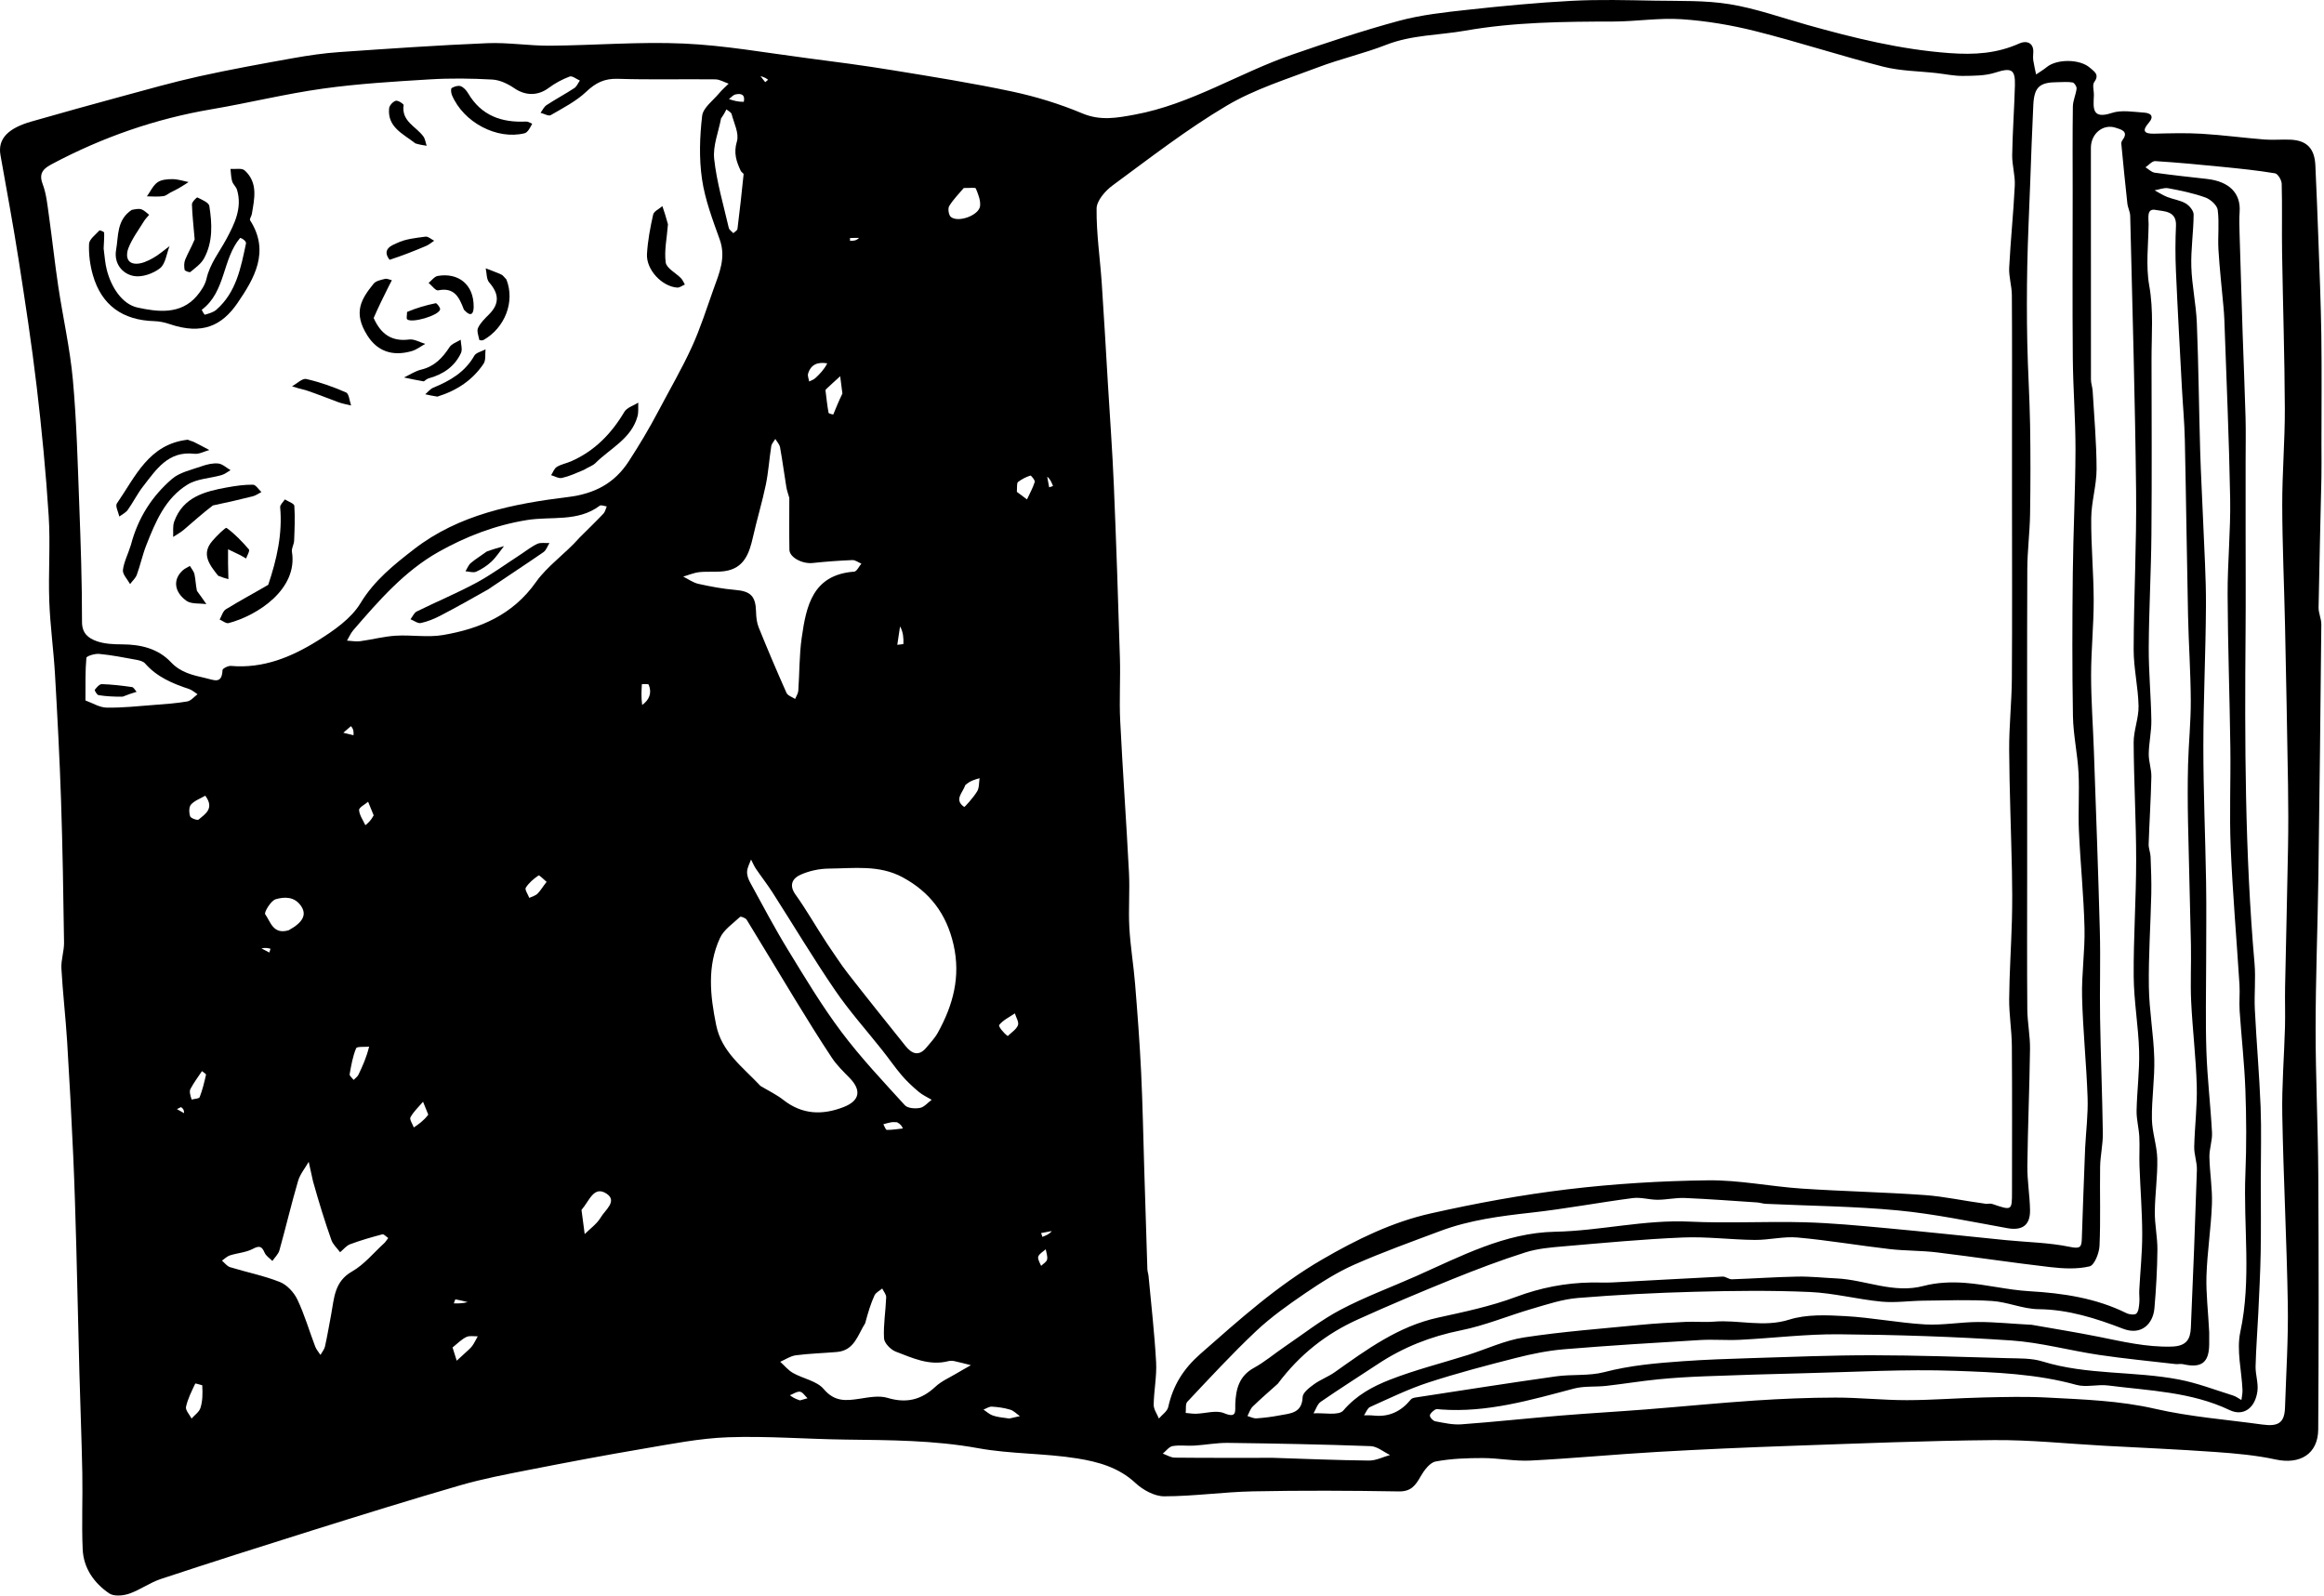 <?xml version="1.0" encoding="UTF-8"?>
<svg width="230px" height="158px" viewBox="0 0 230 158" version="1.1" xmlns="http://www.w3.org/2000/svg" xmlns:xlink="http://www.w3.org/1999/xlink">
    <!-- Generator: Sketch 53 (72520) - https://sketchapp.com -->
    <title>experience</title>
    <desc>Created with Sketch.</desc>
    <g id="Welcome" stroke="none" stroke-width="1" fill="none" fill-rule="evenodd">
        <g id="HOME" transform="translate(-605, -3079)" fill="#000000" fill-rule="nonzero">
            <g id="experience" transform="translate(605, 3079)">
                <path d="M229.748,44.042 C229.748,45.207 229.767,46.222 229.745,47.236 C229.653,51.533 229.536,55.83 229.463,60.128 C229.454,60.683 229.74,61.243 229.735,61.799 C229.654,70.136 229.562,78.473 229.443,86.81 C229.371,91.823 229.171,96.835 229.17,101.848 C229.168,106.661 229.408,111.474 229.435,116.288 C229.482,124.683 229.481,133.079 229.428,141.474 C229.412,143.91 227.622,144.976 225.214,144.453 C223.253,144.027 221.225,143.851 219.217,143.708 C215.551,143.446 211.878,143.292 208.208,143.091 C204.588,142.893 200.966,142.504 197.348,142.534 C190.674,142.59 184.002,142.868 177.331,143.1 C172.891,143.255 168.452,143.447 164.017,143.703 C159.835,143.943 155.661,144.345 151.478,144.559 C149.91,144.639 148.325,144.311 146.748,144.311 C145.189,144.31 143.605,144.363 142.081,144.652 C141.506,144.761 140.941,145.524 140.601,146.119 C140.094,147.006 139.662,147.634 138.435,147.613 C133.633,147.533 128.827,147.511 124.025,147.606 C121.084,147.664 118.148,148.096 115.21,148.097 C114.25,148.097 113.103,147.463 112.366,146.775 C110.714,145.23 108.654,144.677 106.613,144.348 C103.371,143.826 100.024,143.921 96.798,143.334 C92.427,142.54 88.049,142.538 83.65,142.482 C79.788,142.434 75.921,142.117 72.067,142.253 C69.22,142.353 66.381,142.929 63.558,143.405 C59.784,144.042 56.024,144.759 52.268,145.496 C50.013,145.939 47.745,146.371 45.541,147.009 C40.636,148.429 35.76,149.951 30.887,151.477 C25.886,153.043 20.893,154.635 15.918,156.28 C14.829,156.64 13.862,157.365 12.776,157.738 C12.178,157.942 11.27,158.02 10.809,157.707 C9.304,156.684 8.265,155.202 8.183,153.34 C8.073,150.834 8.193,148.319 8.146,145.809 C8.084,142.492 7.946,139.175 7.858,135.858 C7.748,131.71 7.666,127.562 7.552,123.415 C7.469,120.413 7.383,117.412 7.248,114.413 C7.077,110.637 6.88,106.862 6.645,103.089 C6.495,100.675 6.211,98.269 6.077,95.855 C6.03,95.006 6.35,94.142 6.338,93.287 C6.272,88.59 6.197,83.893 6.041,79.198 C5.902,75.04 5.682,70.884 5.442,66.729 C5.303,64.315 4.963,61.91 4.876,59.495 C4.775,56.689 4.997,53.867 4.819,51.069 C4.547,46.787 4.132,42.511 3.629,38.25 C3.133,34.047 2.491,29.86 1.838,25.677 C1.298,22.225 0.655,18.789 0.046,15.348 C-0.242,13.717 0.829,12.681 3.112,12.028 C6.066,11.183 9.026,10.357 11.991,9.554 C14.558,8.858 17.119,8.129 19.714,7.555 C22.799,6.872 25.913,6.311 29.024,5.753 C30.53,5.483 32.053,5.262 33.578,5.156 C38.455,4.817 43.333,4.477 48.217,4.274 C50.287,4.188 52.371,4.539 54.448,4.523 C58.86,4.488 63.282,4.113 67.681,4.311 C71.742,4.493 75.779,5.223 79.822,5.746 C82.662,6.113 85.504,6.486 88.33,6.949 C92.302,7.598 96.281,8.23 100.214,9.07 C102.565,9.572 104.902,10.295 107.117,11.224 C108.915,11.977 110.541,11.67 112.301,11.345 C117.86,10.319 122.611,7.229 127.855,5.416 C131.36,4.204 134.886,3.026 138.464,2.059 C140.654,1.468 142.952,1.22 145.218,0.972 C148.655,0.595 152.102,0.263 155.554,0.082 C158.283,-0.06 161.026,0.015 163.762,0.065 C166.241,0.111 168.756,0.021 171.185,0.416 C173.79,0.841 176.317,1.753 178.873,2.469 C183.481,3.762 188.084,4.898 192.916,5.254 C195.422,5.439 197.63,5.299 199.88,4.288 C200.502,4.008 201.307,4.175 201.226,5.242 C201.208,5.49 201.193,5.745 201.23,5.989 C201.302,6.452 201.413,6.909 201.507,7.369 C201.861,7.127 202.235,6.909 202.565,6.638 C203.561,5.819 205.854,5.828 206.839,6.711 C207.237,7.067 207.817,7.364 207.264,8.118 C207.049,8.411 207.244,8.991 207.226,9.439 C207.177,10.661 206.991,11.842 208.997,11.18 C209.96,10.863 211.118,11.076 212.182,11.145 C212.802,11.185 213.26,11.462 212.645,12.169 C211.981,12.931 212.174,13.253 213.187,13.23 C214.754,13.194 216.328,13.145 217.89,13.239 C219.964,13.363 222.027,13.643 224.099,13.808 C224.961,13.876 225.835,13.785 226.701,13.826 C228.305,13.902 229.07,14.703 229.145,16.359 C229.256,18.811 229.359,21.263 229.445,23.716 C229.557,26.883 229.692,30.05 229.737,33.218 C229.787,36.776 229.748,40.335 229.748,44.042 L229.748,44.042 Z M196.57,119.152 C196.77,119.152 196.988,119.099 197.167,119.161 C199.123,119.828 199.122,119.833 199.122,117.94 C199.122,113.135 199.146,108.33 199.108,103.525 C199.096,101.97 198.828,100.415 198.842,98.861 C198.866,96.259 199.044,93.658 199.114,91.055 C199.157,89.443 199.15,87.829 199.116,86.216 C199.033,82.218 198.867,78.22 198.842,74.221 C198.828,71.869 199.091,69.516 199.108,67.163 C199.15,61.261 199.122,55.359 199.122,49.457 C199.122,46.946 199.122,44.435 199.122,41.924 C199.122,37.685 199.139,33.446 199.108,29.207 C199.102,28.3 198.799,27.388 198.844,26.489 C198.981,23.776 199.268,21.07 199.398,18.356 C199.446,17.357 199.125,16.344 199.141,15.339 C199.179,13.036 199.35,10.734 199.412,8.431 C199.455,6.833 199.029,6.685 197.463,7.188 C196.459,7.51 195.326,7.502 194.249,7.513 C193.391,7.522 192.531,7.334 191.671,7.236 C189.903,7.035 188.084,7.033 186.375,6.598 C182.139,5.519 177.976,4.15 173.737,3.083 C171.351,2.482 168.885,2.068 166.433,1.902 C164.189,1.751 161.916,2.129 159.655,2.132 C154.754,2.14 149.863,2.182 145.013,3.035 C142.404,3.494 139.723,3.444 137.186,4.436 C134.988,5.295 132.66,5.822 130.452,6.659 C127.386,7.822 124.182,8.811 121.39,10.466 C117.451,12.802 113.804,15.638 110.105,18.357 C109.381,18.889 108.535,19.862 108.527,20.641 C108.5,23.099 108.869,25.56 109.037,28.023 C109.263,31.33 109.445,34.64 109.644,37.949 C109.845,41.307 110.093,44.664 110.234,48.025 C110.473,53.726 110.664,59.429 110.835,65.133 C110.897,67.193 110.76,69.26 110.862,71.317 C111.11,76.333 111.474,81.343 111.731,86.358 C111.824,88.166 111.668,89.987 111.767,91.794 C111.87,93.661 112.186,95.516 112.337,97.383 C112.572,100.29 112.794,103.199 112.934,106.112 C113.09,109.36 113.147,112.612 113.247,115.862 C113.347,119.113 113.445,122.363 113.552,125.613 C113.559,125.846 113.648,126.076 113.67,126.31 C113.933,129.145 114.261,131.977 114.417,134.819 C114.494,136.214 114.197,137.626 114.177,139.032 C114.171,139.485 114.511,139.943 114.692,140.399 C115.011,140.022 115.522,139.688 115.617,139.261 C116.094,137.125 117.098,135.492 118.82,133.981 C122.653,130.617 126.391,127.243 130.869,124.647 C134.296,122.659 137.78,120.957 141.594,120.099 C146.07,119.092 150.605,118.256 155.158,117.711 C159.757,117.161 164.408,116.877 169.041,116.822 C172.115,116.785 175.192,117.43 178.276,117.638 C182.342,117.911 186.421,117.992 190.485,118.282 C192.424,118.421 194.342,118.853 196.57,119.152 L196.57,119.152 Z M65.205,40.601 C66.306,38.512 67.501,36.465 68.48,34.32 C69.321,32.479 69.931,30.531 70.615,28.62 C71.182,27.038 71.871,25.502 71.233,23.719 C70.532,21.759 69.774,19.769 69.475,17.729 C69.175,15.678 69.248,13.531 69.49,11.464 C69.584,10.661 70.573,9.953 71.18,9.221 C71.46,8.883 71.799,8.594 72.111,8.283 C71.673,8.133 71.236,7.859 70.796,7.854 C67.577,7.817 64.355,7.902 61.138,7.801 C59.828,7.76 58.961,8.187 58.026,9.073 C57.02,10.026 55.723,10.687 54.505,11.395 C54.287,11.521 53.838,11.251 53.495,11.165 C53.692,10.905 53.838,10.569 54.095,10.401 C54.993,9.813 55.944,9.305 56.842,8.717 C57.083,8.559 57.208,8.225 57.387,7.972 C57.047,7.826 56.63,7.479 56.382,7.573 C55.65,7.85 54.932,8.232 54.305,8.7 C53.23,9.503 51.999,9.486 50.9,8.732 C50.268,8.299 49.469,7.916 48.726,7.874 C46.663,7.759 44.584,7.731 42.523,7.857 C38.989,8.073 35.443,8.283 31.941,8.773 C28.252,9.288 24.619,10.189 20.944,10.812 C15.383,11.756 10.14,13.583 5.174,16.221 C4.414,16.624 3.781,17.061 4.215,18.196 C4.595,19.192 4.693,20.305 4.845,21.376 C5.172,23.692 5.417,26.02 5.764,28.332 C6.227,31.423 6.93,34.488 7.212,37.593 C7.587,41.718 7.689,45.87 7.846,50.012 C7.991,53.859 8.121,57.709 8.116,61.558 C8.114,62.711 8.773,63.17 9.547,63.452 C10.337,63.739 11.25,63.772 12.109,63.776 C13.945,63.784 15.654,64.198 16.92,65.544 C17.891,66.576 19.074,66.823 20.342,67.114 C21.208,67.312 21.959,67.738 22.022,66.322 C22.028,66.165 22.577,65.885 22.852,65.909 C26.04,66.189 28.845,65.031 31.427,63.419 C33.017,62.427 34.742,61.242 35.674,59.703 C37.048,57.433 39.01,55.879 40.971,54.359 C45.409,50.918 50.801,49.859 56.204,49.196 C58.87,48.868 60.818,47.83 62.228,45.655 C63.245,44.086 64.215,42.486 65.205,40.601 L65.205,40.601 Z M200.623,80.7 C200.623,82.711 200.623,84.722 200.623,86.733 C200.623,91.121 200.601,95.509 200.637,99.896 C200.648,101.202 200.921,102.507 200.905,103.811 C200.856,107.676 200.686,111.54 200.642,115.405 C200.625,116.859 200.883,118.313 200.907,119.769 C200.932,121.289 200.115,121.818 198.664,121.558 C195.069,120.912 191.478,120.149 187.85,119.802 C183.501,119.386 179.115,119.354 174.746,119.148 C174.464,119.134 174.187,119.031 173.905,119.012 C171.517,118.854 169.129,118.672 166.739,118.571 C165.847,118.534 164.947,118.744 164.05,118.747 C163.229,118.749 162.387,118.475 161.588,118.58 C158.236,119.017 154.906,119.649 151.547,120.021 C148.48,120.361 145.439,120.75 142.538,121.839 C139.683,122.91 136.805,123.94 134.019,125.173 C132.324,125.923 130.729,126.941 129.191,127.987 C127.494,129.143 125.798,130.347 124.309,131.748 C121.944,133.976 119.738,136.372 117.508,138.738 C117.298,138.96 117.392,139.469 117.345,139.844 C117.687,139.873 118.029,139.934 118.37,139.925 C119.303,139.899 120.361,139.543 121.139,139.867 C122.452,140.416 122.225,139.647 122.253,138.95 C122.314,137.475 122.631,136.187 124.1,135.382 C125.172,134.794 126.12,133.983 127.138,133.292 C128.97,132.049 130.725,130.658 132.674,129.63 C135.078,128.362 137.652,127.414 140.143,126.308 C144.572,124.341 148.947,122.007 153.899,121.911 C158.374,121.825 162.737,120.696 167.236,120.911 C170.996,121.091 174.775,120.873 178.541,120.973 C181.263,121.044 183.983,121.307 186.697,121.556 C190.637,121.918 194.571,122.349 198.508,122.741 C200.625,122.952 202.778,122.981 204.849,123.409 C205.892,123.625 206.008,123.428 206.034,122.569 C206.117,119.867 206.228,117.167 206.328,114.466 C206.339,114.171 206.347,113.877 206.363,113.582 C206.45,111.924 206.66,110.261 206.603,108.608 C206.488,105.297 206.14,101.993 206.058,98.683 C206.001,96.4 206.354,94.107 206.298,91.825 C206.218,88.614 205.886,85.41 205.743,82.199 C205.658,80.291 205.806,78.372 205.705,76.466 C205.607,74.599 205.187,72.743 205.154,70.878 C205.072,66.176 205.088,61.471 205.139,56.767 C205.182,52.703 205.393,48.639 205.406,44.574 C205.415,41.525 205.167,38.475 205.14,35.425 C205.093,29.973 205.127,24.521 205.127,19.069 C205.127,16.227 205.104,13.385 205.146,10.544 C205.154,9.95 205.446,9.366 205.515,8.766 C205.537,8.573 205.292,8.191 205.124,8.163 C204.638,8.08 204.128,8.132 203.628,8.134 C201.851,8.141 201.319,8.611 201.231,10.39 C201.103,12.957 201.021,15.526 200.924,18.095 C200.821,20.845 200.688,23.596 200.633,26.347 C200.584,28.856 200.584,31.368 200.634,33.877 C200.687,36.596 200.866,39.313 200.912,42.032 C200.962,44.99 200.958,47.95 200.91,50.908 C200.881,52.712 200.644,54.514 200.637,56.318 C200.605,64.346 200.623,72.373 200.623,80.7 L200.623,80.7 Z M126.459,136.957 C125.628,137.705 124.778,138.433 123.979,139.213 C123.733,139.453 123.626,139.835 123.456,140.152 C123.753,140.234 124.056,140.401 124.346,140.382 C125.108,140.331 125.872,140.234 126.622,140.091 C127.681,139.889 128.86,139.893 128.917,138.277 C128.933,137.835 129.585,137.341 130.044,137.007 C130.679,136.545 131.45,136.27 132.092,135.815 C135.262,133.568 138.384,131.273 142.31,130.413 C144.905,129.844 147.536,129.294 150.013,128.367 C152.469,127.448 154.932,126.97 157.519,126.934 C158.219,126.924 158.922,126.964 159.62,126.927 C163.24,126.739 166.858,126.525 170.479,126.349 C170.782,126.334 171.099,126.628 171.404,126.618 C173.564,126.547 175.723,126.39 177.884,126.351 C179.173,126.327 180.464,126.471 181.755,126.531 C184.635,126.664 187.381,128.066 190.381,127.273 C191.676,126.93 193.101,126.87 194.446,126.97 C196.583,127.129 198.694,127.673 200.831,127.797 C204.174,127.991 207.413,128.471 210.448,129.968 C210.73,130.107 211.266,130.167 211.431,130.007 C211.658,129.785 211.685,129.322 211.722,128.955 C211.763,128.541 211.696,128.117 211.718,127.7 C211.814,125.849 212.015,123.998 212.01,122.148 C212.005,119.896 211.82,117.644 211.739,115.391 C211.704,114.428 211.772,113.461 211.721,112.499 C211.676,111.64 211.435,110.784 211.452,109.93 C211.49,107.959 211.757,105.986 211.701,104.02 C211.632,101.556 211.185,99.1 211.166,96.639 C211.138,92.792 211.411,88.944 211.41,85.096 C211.41,81.231 211.182,77.367 211.162,73.501 C211.156,72.295 211.67,71.084 211.647,69.881 C211.61,68.009 211.158,66.143 211.162,64.275 C211.175,59.064 211.46,53.852 211.404,48.642 C211.306,39.55 211.036,30.459 210.82,21.368 C210.811,20.959 210.585,20.558 210.54,20.145 C210.322,18.168 210.128,16.189 209.939,14.209 C209.927,14.085 210.003,13.932 210.083,13.825 C210.72,12.96 209.802,12.789 209.422,12.656 C208.152,12.211 206.931,13.219 206.93,14.628 C206.926,22.273 206.926,29.919 206.936,37.564 C206.937,37.938 207.082,38.31 207.104,38.687 C207.254,41.271 207.491,43.856 207.492,46.44 C207.492,48.053 206.977,49.664 206.963,51.278 C206.938,53.995 207.203,56.714 207.207,59.432 C207.21,61.901 206.95,64.37 206.95,66.838 C206.951,69.34 207.14,71.841 207.227,74.343 C207.434,80.293 207.659,86.243 207.816,92.194 C207.892,95.051 207.792,97.912 207.839,100.771 C207.901,104.569 208.058,108.366 208.112,112.164 C208.127,113.268 207.861,114.374 207.843,115.481 C207.8,118.09 207.901,120.703 207.783,123.308 C207.751,124.03 207.276,125.226 206.799,125.339 C205.567,125.63 204.206,125.561 202.922,125.413 C199.17,124.98 195.433,124.409 191.683,123.955 C190.134,123.767 188.558,123.806 187.008,123.627 C183.967,123.275 180.942,122.758 177.895,122.482 C176.506,122.357 175.079,122.736 173.671,122.722 C171.293,122.699 168.909,122.381 166.541,122.481 C162.607,122.645 158.681,123.019 154.757,123.355 C153.479,123.464 152.165,123.573 150.956,123.958 C148.535,124.727 146.151,125.629 143.795,126.582 C140.626,127.864 137.473,129.191 134.36,130.602 C131.262,132.005 128.635,134.048 126.459,136.957 L126.459,136.957 Z M223.743,116.908 C223.743,119.251 223.775,121.595 223.734,123.938 C223.698,125.967 223.588,127.994 223.494,130.021 C223.413,131.759 223.27,133.494 223.229,135.232 C223.21,136.046 223.514,136.883 223.413,137.676 C223.192,139.401 221.991,140.198 220.672,139.569 C216.86,137.751 212.703,137.647 208.633,137.127 C207.599,136.995 206.47,137.337 205.494,137.067 C201.558,135.977 197.505,135.822 193.494,135.677 C188.542,135.499 183.571,135.798 178.61,135.914 C175.331,135.991 172.053,136.093 168.776,136.216 C167.214,136.275 165.652,136.365 164.097,136.52 C162.383,136.691 160.681,136.974 158.968,137.166 C157.904,137.286 156.788,137.166 155.771,137.434 C151.454,138.574 147.168,139.834 142.622,139.503 C142.423,139.488 142.176,139.428 142.032,139.518 C141.809,139.658 141.509,139.912 141.513,140.112 C141.517,140.311 141.832,140.634 142.054,140.675 C142.902,140.832 143.778,141.035 144.625,140.973 C147.908,140.733 151.181,140.376 154.462,140.106 C157.278,139.874 160.101,139.718 162.918,139.496 C166.498,139.215 170.072,138.857 173.655,138.618 C176.31,138.442 178.975,138.331 181.635,138.326 C183.995,138.321 186.356,138.584 188.716,138.581 C191.244,138.578 193.77,138.371 196.299,138.314 C198.416,138.265 200.541,138.211 202.654,138.325 C206.21,138.515 209.755,138.625 213.28,139.435 C216.756,140.234 220.355,140.503 223.902,140.995 C225.521,141.219 226.093,140.79 226.142,139.303 C226.253,135.904 226.474,132.502 226.418,129.105 C226.315,122.853 225.986,116.605 225.871,110.353 C225.818,107.455 226.059,104.552 226.139,101.651 C226.175,100.338 226.123,99.023 226.149,97.71 C226.239,93.114 226.359,88.518 226.439,83.921 C226.475,81.86 226.473,79.797 226.44,77.736 C226.356,72.442 226.255,67.147 226.142,61.853 C226.058,57.905 225.876,53.957 225.867,50.009 C225.859,46.809 226.138,43.609 226.124,40.409 C226.103,35.264 225.932,30.12 225.851,24.975 C225.815,22.714 225.875,20.452 225.814,18.192 C225.805,17.826 225.437,17.201 225.157,17.155 C223.436,16.867 221.696,16.691 219.957,16.517 C217.741,16.296 215.522,16.085 213.3,15.946 C212.992,15.927 212.656,16.343 212.333,16.558 C212.637,16.742 212.923,17.045 213.246,17.091 C214.958,17.333 216.679,17.515 218.398,17.708 C220.632,17.958 221.78,19.126 221.649,20.977 C221.599,21.689 221.624,22.407 221.644,23.122 C221.738,26.372 221.836,29.622 221.943,32.872 C222.035,35.673 222.159,38.473 222.235,41.275 C222.275,42.737 222.242,44.201 222.242,45.664 C222.242,47.975 222.242,50.286 222.242,52.597 C222.242,55.906 222.265,59.214 222.238,62.522 C222.148,73.48 222.169,84.432 223.125,95.363 C223.256,96.865 223.081,98.391 223.155,99.9 C223.314,103.111 223.598,106.316 223.725,109.527 C223.818,111.884 223.743,114.248 223.743,116.908 L223.743,116.908 Z M201.073,131.122 C203.264,131.51 205.463,131.859 207.644,132.296 C210.048,132.778 212.409,133.349 214.917,133.279 C216.41,133.238 216.773,132.534 216.824,131.401 C217.054,126.199 217.253,120.995 217.42,115.79 C217.445,115.037 217.14,114.275 217.156,113.521 C217.201,111.499 217.464,109.475 217.407,107.459 C217.329,104.679 216.989,101.906 216.854,99.126 C216.764,97.268 216.868,95.401 216.831,93.539 C216.751,89.491 216.622,85.443 216.543,81.394 C216.506,79.483 216.498,77.569 216.547,75.658 C216.602,73.553 216.825,71.451 216.816,69.348 C216.803,66.529 216.604,63.711 216.544,60.892 C216.421,55.099 216.352,49.304 216.227,43.511 C216.19,41.805 216.029,40.102 215.938,38.398 C215.733,34.541 215.515,30.684 215.346,26.825 C215.281,25.332 215.282,23.831 215.351,22.338 C215.421,20.832 214.095,20.928 213.344,20.777 C212.409,20.59 212.649,21.604 212.642,22.187 C212.62,24.216 212.353,26.295 212.704,28.262 C213.144,30.725 212.927,33.144 212.931,35.584 C212.939,41.337 212.97,47.09 212.921,52.842 C212.889,56.591 212.675,60.34 212.655,64.089 C212.642,66.491 212.878,68.893 212.914,71.297 C212.93,72.401 212.672,73.507 212.655,74.614 C212.643,75.369 212.932,76.129 212.915,76.883 C212.867,79.105 212.72,81.323 212.646,83.544 C212.632,83.961 212.822,84.381 212.838,84.803 C212.885,86.034 212.934,87.268 212.906,88.499 C212.838,91.553 212.624,94.608 212.667,97.659 C212.7,100.023 213.138,102.379 213.202,104.744 C213.257,106.743 212.938,108.751 212.968,110.753 C212.988,112.07 213.472,113.378 213.5,114.696 C213.538,116.447 213.27,118.203 213.256,119.958 C213.245,121.212 213.526,122.469 213.513,123.723 C213.494,125.645 213.384,127.569 213.218,129.485 C213.085,131.028 211.925,132.208 210.118,131.514 C207.439,130.484 204.707,129.605 201.744,129.576 C200.214,129.561 198.7,128.867 197.16,128.766 C194.9,128.619 192.624,128.712 190.355,128.734 C188.968,128.747 187.567,128.961 186.197,128.829 C183.827,128.601 181.484,127.979 179.114,127.875 C175.334,127.708 171.539,127.752 167.754,127.852 C163.881,127.954 160.006,128.151 156.145,128.468 C154.625,128.593 153.124,129.098 151.644,129.529 C149.283,130.216 146.987,131.188 144.589,131.669 C141.599,132.269 138.877,133.342 136.358,135.01 C134.476,136.256 132.566,137.46 130.709,138.743 C130.37,138.977 130.229,139.497 129.996,139.885 C131.009,139.816 132.488,140.142 132.946,139.604 C134.232,138.094 135.859,137.219 137.565,136.554 C140.066,135.579 142.691,134.92 145.258,134.112 C147.116,133.527 148.926,132.662 150.827,132.373 C154.637,131.793 158.492,131.505 162.332,131.13 C163.837,130.982 165.35,130.901 166.861,130.831 C167.777,130.788 168.702,130.886 169.614,130.811 C172.089,130.605 174.536,131.411 177.076,130.611 C178.796,130.069 180.778,130.161 182.627,130.263 C185.263,130.409 187.879,130.931 190.515,131.084 C192.263,131.185 194.033,130.847 195.793,130.845 C197.453,130.842 199.113,131.022 201.073,131.122 L201.073,131.122 Z M218.639,131.87 C218.639,132.269 218.643,132.667 218.638,133.066 C218.616,134.877 217.867,135.435 216.047,135.02 C215.809,134.965 215.545,135.037 215.298,135.008 C212.77,134.715 210.234,134.473 207.718,134.099 C204.814,133.667 201.944,132.868 199.028,132.671 C193.37,132.29 187.692,132.111 182.02,132.061 C178.753,132.032 175.483,132.441 172.212,132.607 C170.898,132.674 169.573,132.552 168.26,132.63 C163.779,132.898 159.298,133.171 154.825,133.54 C153.23,133.672 151.634,133.993 150.08,134.388 C147.148,135.133 144.216,135.903 141.343,136.839 C139.373,137.482 137.492,138.404 135.596,139.254 C135.326,139.375 135.192,139.796 134.995,140.078 C135.309,140.085 135.626,140.068 135.938,140.103 C137.481,140.277 138.677,139.683 139.635,138.506 C139.736,138.382 139.967,138.336 140.146,138.309 C144.758,137.604 149.366,136.877 153.986,136.226 C155.573,136.002 157.248,136.204 158.776,135.805 C161.348,135.133 163.952,134.91 166.571,134.725 C168.826,134.566 171.089,134.488 173.35,134.419 C177.327,134.299 181.306,134.132 185.284,134.136 C189.745,134.141 194.207,134.299 198.668,134.424 C199.829,134.456 201.049,134.412 202.135,134.748 C206.552,136.113 211.188,135.683 215.652,136.539 C217.468,136.887 219.22,137.567 220.994,138.119 C221.29,138.21 221.55,138.415 221.827,138.567 C221.865,138.234 221.949,137.899 221.934,137.568 C221.849,135.647 221.329,133.639 221.719,131.823 C222.841,126.6 222.006,121.366 222.222,116.146 C222.336,113.392 222.32,110.625 222.219,107.87 C222.124,105.256 221.825,102.65 221.65,100.039 C221.593,99.178 221.688,98.307 221.634,97.445 C221.35,92.931 220.959,88.422 220.768,83.904 C220.628,80.602 220.777,77.289 220.732,73.982 C220.664,68.937 220.482,63.893 220.461,58.848 C220.448,55.682 220.769,52.512 220.713,49.348 C220.609,43.446 220.341,37.546 220.138,31.646 C220.123,31.209 220.087,30.772 220.048,30.337 C219.881,28.462 219.666,26.59 219.554,24.713 C219.477,23.404 219.65,22.072 219.481,20.781 C219.42,20.311 218.766,19.728 218.257,19.545 C217.076,19.119 215.827,18.861 214.587,18.632 C214.164,18.553 213.687,18.76 213.234,18.837 C213.649,19.06 214.048,19.322 214.483,19.495 C215.085,19.733 215.766,19.815 216.313,20.134 C216.678,20.347 217.1,20.858 217.098,21.234 C217.088,22.955 216.817,24.68 216.87,26.396 C216.927,28.262 217.342,30.117 217.416,31.984 C217.584,36.178 217.623,40.377 217.744,44.573 C217.811,46.893 217.946,49.212 218.036,51.531 C218.145,54.332 218.331,57.133 218.317,59.933 C218.294,64.579 218.061,69.225 218.06,73.87 C218.059,78.366 218.258,82.862 218.331,87.359 C218.373,89.918 218.338,92.478 218.338,95.038 C218.338,98.047 218.261,101.059 218.362,104.064 C218.452,106.744 218.775,109.416 218.917,112.096 C218.959,112.895 218.643,113.71 218.659,114.514 C218.689,116.069 218.966,117.627 218.909,119.176 C218.822,121.54 218.445,123.895 218.369,126.26 C218.313,128.025 218.539,129.8 218.639,131.87 L218.639,131.87 Z M81.87,93.417 C82.542,94.386 83.171,95.389 83.894,96.318 C85.78,98.74 87.701,101.134 89.62,103.529 C90.237,104.3 90.931,104.589 91.682,103.683 C92.078,103.205 92.521,102.744 92.817,102.207 C94.318,99.486 95.094,96.679 94.369,93.499 C93.675,90.456 92.036,88.292 89.325,86.828 C87.004,85.575 84.494,85.95 82.041,85.969 C81.074,85.977 80.04,86.199 79.168,86.604 C78.471,86.928 78.044,87.586 78.722,88.53 C79.81,90.046 80.729,91.682 81.87,93.417 L81.87,93.417 Z M75.264,107.482 C76.023,107.939 76.838,108.325 77.53,108.867 C79.388,110.323 81.377,110.39 83.482,109.574 C85.09,108.951 85.285,107.917 84.076,106.679 C83.464,106.052 82.817,105.431 82.337,104.708 C81.072,102.804 79.871,100.857 78.677,98.907 C77.073,96.288 75.507,93.646 73.897,91.031 C73.79,90.857 73.317,90.679 73.245,90.747 C72.539,91.407 71.638,92.008 71.255,92.837 C69.968,95.626 70.28,98.524 70.878,101.46 C71.418,104.108 73.452,105.558 75.264,107.482 L75.264,107.482 Z M57.398,53.169 C58.176,52.395 58.966,51.632 59.721,50.836 C59.892,50.657 59.942,50.364 60.047,50.123 C59.812,50.094 59.49,49.951 59.354,50.053 C57.186,51.687 54.558,51.083 52.155,51.471 C49.011,51.979 46.11,53.102 43.412,54.618 C40.029,56.52 37.479,59.461 34.964,62.374 C34.705,62.674 34.547,63.06 34.341,63.406 C34.777,63.429 35.221,63.519 35.646,63.463 C36.819,63.306 37.979,62.992 39.156,62.919 C40.716,62.822 42.324,63.111 43.845,62.852 C47.509,62.227 50.747,60.86 53.041,57.612 C54.174,56.007 55.926,54.836 57.398,53.169 L57.398,53.169 Z M78.116,49.279 C78.016,48.922 77.882,48.57 77.822,48.206 C77.607,46.896 77.437,45.578 77.2,44.272 C77.146,43.978 76.892,43.719 76.73,43.444 C76.592,43.684 76.369,43.911 76.329,44.166 C76.129,45.437 76.05,46.73 75.789,47.987 C75.429,49.717 74.911,51.414 74.523,53.139 C74.159,54.759 73.654,56.249 71.726,56.527 C70.899,56.647 70.041,56.538 69.208,56.628 C68.668,56.687 68.147,56.917 67.618,57.07 C68.116,57.316 68.589,57.669 69.116,57.786 C70.318,58.054 71.539,58.283 72.764,58.387 C74.287,58.515 74.788,58.997 74.825,60.563 C74.837,61.077 74.894,61.625 75.084,62.096 C75.965,64.273 76.882,66.437 77.84,68.581 C77.961,68.853 78.399,68.983 78.691,69.179 C78.8,68.909 78.985,68.645 79.005,68.369 C79.129,66.619 79.096,64.848 79.344,63.116 C79.794,59.981 80.412,56.886 84.537,56.577 C84.793,56.558 85.012,56.062 85.248,55.788 C84.95,55.663 84.647,55.422 84.354,55.434 C83.044,55.487 81.733,55.582 80.429,55.723 C79.417,55.833 78.14,55.178 78.126,54.413 C78.096,52.802 78.116,51.19 78.116,49.279 L78.116,49.279 Z M30.976,116.908 C30.835,116.269 30.694,115.63 30.553,114.991 C30.194,115.62 29.697,116.21 29.499,116.887 C28.833,119.159 28.292,121.468 27.654,123.749 C27.546,124.135 27.195,124.453 26.957,124.803 C26.695,124.536 26.333,124.313 26.193,123.993 C25.919,123.366 25.695,123.25 25.027,123.605 C24.346,123.966 23.504,124.013 22.751,124.253 C22.464,124.345 22.227,124.595 21.968,124.772 C22.233,124.994 22.465,125.324 22.77,125.418 C24.412,125.924 26.119,126.257 27.707,126.89 C28.412,127.171 29.096,127.919 29.432,128.624 C30.141,130.116 30.604,131.722 31.194,133.272 C31.308,133.572 31.538,133.827 31.714,134.103 C31.869,133.826 32.097,133.565 32.163,133.268 C32.398,132.213 32.577,131.146 32.777,130.083 C33.077,128.49 33.077,126.85 34.841,125.844 C36.039,125.161 36.969,124.009 38.009,123.057 C38.171,122.909 38.285,122.709 38.421,122.533 C38.225,122.403 37.99,122.128 37.839,122.168 C36.764,122.452 35.692,122.76 34.652,123.148 C34.274,123.289 33.987,123.669 33.659,123.94 C33.365,123.539 32.956,123.179 32.797,122.73 C32.148,120.904 31.576,119.051 30.976,116.908 L30.976,116.908 Z M85.623,130.972 C84.891,132.113 84.568,133.662 82.833,133.812 C81.477,133.929 80.111,133.964 78.762,134.14 C78.228,134.209 77.73,134.559 77.216,134.782 C77.635,135.158 78.004,135.622 78.484,135.892 C79.489,136.458 80.843,136.677 81.524,137.484 C82.597,138.754 83.713,138.647 85.054,138.443 C85.972,138.304 86.992,138.1 87.835,138.354 C89.7,138.915 91.177,138.554 92.574,137.252 C93.176,136.69 93.985,136.345 94.706,135.912 C95.161,135.638 95.628,135.383 96.089,135.119 C95.545,134.984 95.004,134.836 94.457,134.719 C94.266,134.679 94.048,134.671 93.86,134.719 C91.978,135.205 90.309,134.41 88.647,133.775 C88.147,133.584 87.514,132.931 87.489,132.461 C87.417,131.116 87.653,129.757 87.703,128.401 C87.714,128.116 87.449,127.821 87.311,127.531 C87.048,127.756 86.675,127.93 86.545,128.215 C86.184,129.01 85.923,129.851 85.623,130.972 L85.623,130.972 Z M87.274,103.891 C85.723,101.939 84.051,100.069 82.648,98.015 C80.485,94.848 78.515,91.551 76.446,88.32 C75.936,87.525 75.349,86.779 74.819,85.997 C74.624,85.71 74.49,85.382 74.329,85.073 C74.19,85.464 73.966,85.85 73.939,86.249 C73.915,86.598 74.049,86.997 74.223,87.314 C75.451,89.552 76.639,91.816 77.97,93.992 C79.656,96.75 81.325,99.537 83.261,102.119 C85.179,104.678 87.394,107.02 89.552,109.391 C89.829,109.696 90.571,109.746 91.049,109.655 C91.47,109.575 91.823,109.133 92.206,108.851 C91.778,108.594 91.308,108.386 90.931,108.069 C90.33,107.564 89.746,107.024 89.238,106.428 C88.59,105.669 88.025,104.84 87.274,103.891 L87.274,103.891 Z M8.456,69.328 C9.152,69.578 9.845,70.024 10.546,70.036 C12.103,70.065 13.665,69.891 15.222,69.773 C16.329,69.689 17.443,69.614 18.534,69.425 C18.903,69.361 19.213,68.96 19.549,68.714 C19.273,68.538 19.017,68.296 18.715,68.196 C17.08,67.657 15.528,67.004 14.356,65.662 C14.167,65.446 13.781,65.355 13.469,65.298 C12.256,65.075 11.041,64.837 9.816,64.719 C9.391,64.678 8.566,64.933 8.549,65.11 C8.429,66.408 8.467,67.721 8.456,69.328 L8.456,69.328 Z M126.008,144.289 C129.167,144.388 132.326,144.526 135.485,144.559 C136.178,144.566 136.874,144.202 137.568,144.009 C136.928,143.703 136.297,143.154 135.647,143.131 C130.941,142.958 126.23,142.87 121.521,142.809 C120.414,142.795 119.306,143.011 118.196,143.079 C117.481,143.123 116.747,143.007 116.049,143.126 C115.694,143.188 115.401,143.611 115.08,143.871 C115.472,144.01 115.863,144.266 116.257,144.27 C119.407,144.303 122.557,144.289 126.008,144.289 L126.008,144.289 Z M71.361,11.724 C71.11,13.061 70.54,14.432 70.68,15.726 C70.93,18.029 71.603,20.287 72.126,22.557 C72.172,22.755 72.423,22.906 72.578,23.079 C72.719,22.938 72.965,22.811 72.985,22.655 C73.212,20.857 73.409,19.055 73.592,17.252 C73.602,17.154 73.378,17.052 73.318,16.925 C72.876,15.995 72.585,15.141 72.929,13.998 C73.165,13.215 72.642,12.193 72.405,11.292 C72.356,11.105 72.071,10.98 71.894,10.827 C71.766,11.076 71.639,11.325 71.361,11.724 L71.361,11.724 Z M28.573,92.071 C30.005,91.281 30.365,90.521 29.806,89.689 C29.146,88.706 28.129,88.757 27.288,89.001 C26.807,89.14 26.114,90.307 26.245,90.487 C26.78,91.226 27.019,92.531 28.573,92.071 L28.573,92.071 Z M57.549,119.751 C57.654,120.549 57.76,121.347 57.866,122.145 C58.411,121.597 59.09,121.126 59.464,120.48 C59.873,119.773 61.156,118.866 60.011,118.131 C58.763,117.329 58.331,118.854 57.549,119.751 L57.549,119.751 Z M95.382,18.607 C94.889,19.197 94.33,19.747 93.939,20.398 C93.789,20.647 93.886,21.289 94.105,21.47 C94.828,22.066 96.886,21.316 96.995,20.395 C97.062,19.832 96.801,19.206 96.576,18.654 C96.528,18.537 95.993,18.617 95.382,18.607 L95.382,18.607 Z M83.371,38.955 C83.298,38.383 83.224,37.811 83.151,37.239 C82.674,37.674 82.192,38.103 81.726,38.549 C81.677,38.597 81.709,38.742 81.721,38.839 C81.805,39.513 81.876,40.19 82.001,40.857 C82.017,40.942 82.464,41.035 82.469,41.022 C82.736,40.39 82.977,39.747 83.371,38.955 L83.371,38.955 Z M20.016,137.107 C19.775,137.048 19.341,136.9 19.321,136.943 C18.972,137.693 18.581,138.446 18.409,139.244 C18.338,139.574 18.76,140.01 18.958,140.399 C19.261,140.056 19.705,139.76 19.834,139.362 C20.05,138.694 20.066,137.962 20.016,137.107 L20.016,137.107 Z M95.532,77.707 C95.301,78.438 94.382,79.147 95.419,79.864 C95.476,79.903 96.347,78.916 96.706,78.326 C96.921,77.973 96.876,77.463 96.948,77.024 C96.476,77.152 96.004,77.28 95.532,77.707 L95.532,77.707 Z M36.53,103.592 C36.083,103.638 35.325,103.557 35.244,103.754 C34.91,104.562 34.756,105.45 34.603,106.321 C34.574,106.48 34.857,106.694 34.997,106.883 C35.158,106.716 35.373,106.575 35.47,106.376 C35.892,105.507 36.28,104.621 36.53,103.592 L36.53,103.592 Z M44.788,133.366 C44.925,133.803 45.062,134.239 45.2,134.675 C45.508,134.393 45.82,134.114 46.124,133.828 C46.339,133.625 46.576,133.433 46.747,133.196 C46.955,132.906 47.105,132.574 47.281,132.26 C46.907,132.273 46.485,132.179 46.172,132.322 C45.719,132.531 45.345,132.91 44.788,133.366 L44.788,133.366 Z M20.316,78.755 C19.834,79.036 19.261,79.234 18.904,79.628 C18.688,79.866 18.701,80.44 18.818,80.796 C18.881,80.987 19.537,81.219 19.657,81.118 C20.321,80.555 21.25,80.015 20.316,78.755 L20.316,78.755 Z M42.385,110.325 C42.213,109.898 42.04,109.472 41.868,109.045 C41.44,109.549 40.937,110.013 40.623,110.58 C40.505,110.792 40.83,111.246 40.952,111.59 C41.43,111.268 41.908,110.946 42.385,110.325 L42.385,110.325 Z M18.965,108.828 C19.241,108.753 19.699,108.749 19.76,108.591 C20.038,107.877 20.219,107.123 20.387,106.372 C20.406,106.287 20.127,106.136 19.987,106.015 C19.601,106.599 19.175,107.162 18.849,107.778 C18.722,108.017 18.82,108.375 18.965,108.828 L18.965,108.828 Z M100.636,48.681 C100.97,48.93 101.304,49.179 101.638,49.429 C101.905,48.856 102.219,48.298 102.406,47.7 C102.456,47.54 102.047,47.045 101.97,47.07 C101.539,47.212 101.113,47.425 100.754,47.703 C100.62,47.806 100.67,48.148 100.636,48.681 L100.636,48.681 Z M99.735,102.544 C100.087,102.194 100.576,101.898 100.744,101.475 C100.864,101.171 100.556,100.698 100.439,100.3 C99.904,100.665 99.279,100.958 98.891,101.44 C98.777,101.582 99.335,102.261 99.735,102.544 L99.735,102.544 Z M54.096,87.283 C53.821,87.058 53.38,86.593 53.298,86.648 C52.817,86.978 52.339,87.378 52.034,87.864 C51.916,88.052 52.253,88.524 52.382,88.867 C52.658,88.734 52.989,88.656 53.195,88.453 C53.493,88.161 53.7,87.777 54.096,87.283 L54.096,87.283 Z M99.885,140.399 C100.236,140.32 100.586,140.241 100.936,140.162 C100.619,139.942 100.331,139.628 99.979,139.522 C99.394,139.345 98.77,139.258 98.158,139.222 C97.89,139.206 97.609,139.409 97.333,139.513 C97.625,139.708 97.894,139.966 98.215,140.084 C98.651,140.245 99.126,140.299 99.885,140.399 L99.885,140.399 Z M36.981,80.7 C36.798,80.251 36.615,79.802 36.432,79.353 C36.114,79.628 35.522,79.919 35.537,80.173 C35.569,80.685 35.932,81.176 36.158,81.676 C36.432,81.45 36.707,81.224 36.981,80.7 L36.981,80.7 Z M63.554,69.777 C64.261,69.263 64.537,68.591 64.2,67.765 C64.162,67.671 63.76,67.725 63.527,67.71 C63.486,68.349 63.445,68.988 63.554,69.777 L63.554,69.777 Z M89.076,61.997 C88.985,62.605 88.894,63.212 88.803,63.82 C89.014,63.791 89.408,63.767 89.409,63.731 C89.428,63.154 89.396,62.575 89.076,61.997 L89.076,61.997 Z M81.87,35.963 C80.973,35.809 80.261,36.038 79.976,36.974 C79.906,37.204 80.04,37.495 80.081,37.758 C80.282,37.653 80.517,37.584 80.68,37.435 C81.142,37.011 81.575,36.556 81.87,35.963 L81.87,35.963 Z M88.776,111.073 C88.581,111.073 88.382,111.048 88.192,111.079 C87.932,111.121 87.68,111.205 87.425,111.271 C87.538,111.467 87.648,111.829 87.764,111.831 C88.294,111.84 88.826,111.747 89.356,111.691 C89.263,111.485 89.169,111.279 88.776,111.073 L88.776,111.073 Z M103.038,125.287 C103.245,125.081 103.574,124.902 103.628,124.662 C103.698,124.349 103.55,123.988 103.496,123.648 C103.243,123.872 102.905,124.054 102.767,124.333 C102.668,124.533 102.838,124.864 103.038,125.287 L103.038,125.287 Z M79.167,138.603 C79.418,138.533 79.668,138.463 79.918,138.392 C79.671,138.163 79.446,137.783 79.172,137.745 C78.862,137.702 78.509,137.966 78.175,138.096 C78.406,138.265 78.636,138.434 79.167,138.603 L79.167,138.603 Z M73.613,10.078 C73.763,9.356 73.346,9.215 72.784,9.348 C72.546,9.404 72.354,9.649 72.141,9.809 C72.582,9.949 73.022,10.088 73.613,10.078 L73.613,10.078 Z M34.729,71.872 C34.479,72.089 34.228,72.306 33.978,72.523 C34.315,72.605 34.651,72.687 34.987,72.77 C35.001,72.47 35.015,72.171 34.729,71.872 L34.729,71.872 Z M46.289,128.878 C45.887,128.78 45.486,128.672 45.079,128.603 C45.047,128.598 44.969,128.863 44.913,129.002 C45.321,129.011 45.73,129.019 46.289,128.878 L46.289,128.878 Z M104.089,121.845 C103.739,121.91 103.388,121.975 103.038,122.04 C103.08,122.166 103.122,122.293 103.164,122.42 C103.523,122.278 103.881,122.137 104.089,121.845 L104.089,121.845 Z M103.639,47.184 C103.704,47.534 103.769,47.883 103.833,48.232 C103.961,48.19 104.088,48.148 104.215,48.106 C104.073,47.749 103.931,47.392 103.639,47.184 L103.639,47.184 Z M85.023,23.544 C84.722,23.545 84.422,23.545 84.122,23.56 C84.118,23.56 84.118,23.828 84.122,23.828 C84.422,23.843 84.722,23.843 85.023,23.544 L85.023,23.544 Z M17.914,109.577 C17.78,109.642 17.646,109.708 17.511,109.774 C17.746,109.907 17.98,110.041 18.214,110.175 C18.214,109.976 18.214,109.776 17.914,109.577 L17.914,109.577 Z M25.871,93.866 C26.134,94.004 26.396,94.141 26.659,94.278 C26.697,94.153 26.734,94.027 26.772,93.902 C26.522,93.84 26.271,93.778 25.871,93.866 L25.871,93.866 Z M75.264,7.535 C75.419,7.734 75.575,7.934 75.73,8.133 C75.825,8.054 75.92,7.975 76.015,7.896 C75.865,7.776 75.714,7.655 75.264,7.535 Z" id="Shape"></path>
                <path d="M10.257,24.592 C10.358,25.397 10.405,26.066 10.568,26.706 C11.006,28.426 12.086,30.112 13.621,30.442 C15.531,30.854 17.871,31.198 19.488,29.282 C19.9,28.794 20.299,28.2 20.436,27.594 C20.777,26.087 21.725,24.932 22.424,23.625 C23.21,22.155 23.995,20.576 23.458,18.787 C23.367,18.485 23.064,18.246 22.975,17.944 C22.86,17.553 22.861,17.128 22.812,16.718 C23.289,16.756 23.933,16.611 24.213,16.865 C25.559,18.085 25.18,19.667 24.922,21.194 C24.886,21.404 24.675,21.683 24.749,21.799 C26.741,24.898 25.161,27.575 23.499,30.001 C21.977,32.222 20.023,33.172 16.804,32.082 C16.318,31.917 15.793,31.8 15.282,31.786 C12.137,31.698 10.056,30.213 9.198,27.246 C8.91,26.251 8.77,25.172 8.813,24.142 C8.832,23.68 9.455,23.234 9.839,22.812 C9.879,22.769 10.302,22.937 10.306,23.019 C10.33,23.491 10.281,23.967 10.257,24.592 L10.257,24.592 Z M23.769,23.544 C21.99,25.64 22.353,28.88 19.965,30.663 C19.951,30.674 20.224,31.164 20.277,31.148 C20.672,31.028 21.116,30.917 21.414,30.655 C23.388,28.926 23.838,26.491 24.344,24.101 C24.386,23.904 24.069,23.632 23.769,23.544 Z" id="Shape"></path>
                <path d="M12.96,53.917 C13.666,51.234 15.059,49.092 17.024,47.4 C17.788,46.742 18.936,46.507 19.936,46.153 C20.463,45.966 21.059,45.82 21.602,45.876 C22.025,45.919 22.413,46.302 22.816,46.534 C22.52,46.701 22.243,46.932 21.926,47.023 C20.805,47.344 19.522,47.374 18.571,47.955 C16.349,49.31 15.383,51.662 14.473,53.973 C14.101,54.918 13.892,55.925 13.544,56.879 C13.418,57.224 13.101,57.5 12.872,57.808 C12.619,57.341 12.116,56.845 12.166,56.414 C12.261,55.612 12.677,54.847 12.96,53.917 Z" id="Path"></path>
                <path d="M26.547,57.882 C27.402,55.333 27.965,52.832 27.727,50.205 C27.705,49.962 28.03,49.688 28.193,49.429 C28.52,49.639 29.113,49.831 29.129,50.062 C29.209,51.21 29.155,52.37 29.108,53.524 C29.093,53.891 28.836,54.273 28.892,54.616 C29.494,58.294 25.519,60.91 22.623,61.672 C22.377,61.737 22.035,61.445 21.738,61.319 C21.938,60.973 22.053,60.489 22.354,60.304 C23.697,59.475 25.094,58.732 26.547,57.882 Z" id="Path"></path>
                <path d="M36.981,31.474 C37.697,33.086 38.779,33.825 40.497,33.603 C40.999,33.538 41.554,33.881 42.085,34.036 C41.642,34.28 41.225,34.614 40.75,34.75 C38.778,35.317 37.315,34.714 36.365,33.218 C34.911,30.927 35.742,29.611 36.972,28.082 C37.2,27.798 37.705,27.701 38.103,27.602 C38.306,27.551 38.554,27.686 38.782,27.737 C38.676,27.942 38.566,28.146 38.463,28.352 C37.968,29.343 37.475,30.334 36.981,31.474 Z" id="Path"></path>
                <path d="M18.59,43.519 C18.844,43.643 19.036,43.667 19.199,43.748 C19.711,44.001 20.212,44.275 20.717,44.541 C20.223,44.674 19.71,44.969 19.238,44.913 C16.645,44.607 15.468,46.468 14.173,48.125 C13.6,48.857 13.184,49.71 12.643,50.47 C12.446,50.745 12.092,50.91 11.809,51.125 C11.716,50.686 11.39,50.085 11.566,49.831 C13.397,47.192 14.709,43.954 18.59,43.519 Z" id="Path"></path>
                <path d="M57.774,46.511 C57.004,46.835 56.323,47.148 55.607,47.305 C55.288,47.375 54.899,47.132 54.542,47.031 C54.727,46.75 54.85,46.368 55.111,46.209 C55.535,45.95 56.06,45.86 56.523,45.657 C58.851,44.635 60.512,42.919 61.795,40.757 C62.047,40.334 62.699,40.148 63.167,39.853 C63.146,40.309 63.209,40.789 63.089,41.218 C62.475,43.427 60.405,44.366 58.936,45.826 C58.652,46.108 58.215,46.237 57.774,46.511 Z" id="Path"></path>
                <path d="M13.035,20.776 C13.41,20.702 13.735,20.629 14.003,20.721 C14.284,20.819 14.511,21.075 14.761,21.261 C14.587,21.474 14.385,21.669 14.243,21.901 C13.704,22.778 13.07,23.622 12.704,24.568 C12.488,25.126 12.429,26.077 13.461,26.102 C14.009,26.115 14.606,25.839 15.109,25.562 C15.707,25.234 16.226,24.766 16.78,24.359 C16.482,25.109 16.386,26.113 15.837,26.547 C15.163,27.079 14.046,27.471 13.237,27.317 C12.04,27.089 11.259,26.02 11.492,24.72 C11.735,23.364 11.527,21.779 13.035,20.776 Z" id="Path"></path>
                <path d="M21.067,50.027 C20.008,50.833 19.11,51.65 18.186,52.438 C17.868,52.71 17.488,52.91 17.136,53.142 C17.164,52.634 17.074,52.084 17.239,51.625 C18.112,49.193 20.262,48.64 22.474,48.24 C23.318,48.088 24.181,47.962 25.033,47.972 C25.315,47.976 25.592,48.444 25.871,48.699 C25.588,48.843 25.319,49.043 25.019,49.12 C23.757,49.442 22.485,49.728 21.067,50.027 Z" id="Path"></path>
                <path d="M52.669,12.248 C52.469,12.622 52.241,13.11 51.911,13.191 C49.164,13.867 45.855,12.1 44.723,9.401 C44.636,9.193 44.603,8.774 44.704,8.713 C44.955,8.562 45.345,8.436 45.592,8.53 C45.89,8.642 46.164,8.952 46.335,9.243 C47.629,11.441 49.633,12.149 52.057,12.031 C52.234,12.023 52.415,12.123 52.669,12.248 Z" id="Path"></path>
                <path d="M66.106,22.198 C66.006,23.561 65.722,24.799 65.884,25.977 C65.963,26.553 66.882,27.006 67.397,27.537 C67.563,27.708 67.654,27.951 67.779,28.161 C67.525,28.268 67.263,28.482 67.019,28.464 C65.509,28.356 63.944,26.695 64.03,25.145 C64.103,23.834 64.352,22.523 64.641,21.239 C64.716,20.909 65.238,20.678 65.555,20.402 C65.739,20.951 65.922,21.5 66.106,22.198 Z" id="Path"></path>
                <path d="M21.592,56.985 C20.706,55.879 19.904,54.828 21.016,53.537 C21.447,53.037 22.316,52.173 22.422,52.25 C23.248,52.847 23.967,53.608 24.64,54.386 C24.747,54.51 24.461,54.972 24.356,55.278 C24.144,55.157 23.936,55.027 23.718,54.917 C23.339,54.726 22.953,54.548 22.57,54.364 C22.569,54.83 22.564,55.296 22.57,55.761 C22.576,56.282 22.592,56.802 22.604,57.323 C22.292,57.235 21.98,57.147 21.592,56.985 Z" id="Path"></path>
                <path d="M19.265,23.694 C19.165,22.439 19.028,21.336 18.995,20.229 C18.987,19.993 19.476,19.513 19.533,19.542 C19.972,19.765 20.662,20.039 20.716,20.384 C20.994,22.14 21.084,23.939 20.195,25.571 C19.902,26.11 19.331,26.51 18.842,26.92 C18.759,26.99 18.291,26.817 18.271,26.708 C18.212,26.383 18.205,25.999 18.328,25.699 C18.59,25.06 18.947,24.46 19.265,23.694 Z" id="Path"></path>
                <path d="M50.117,27.659 C50.992,29.861 49.964,32.462 47.838,33.658 C47.734,33.717 47.444,33.677 47.438,33.645 C47.362,33.247 47.163,32.767 47.31,32.455 C47.547,31.95 47.989,31.524 48.396,31.117 C49.459,30.057 49.386,29.063 48.418,27.959 C48.135,27.637 48.176,27.032 48.069,26.558 C48.586,26.759 49.111,26.943 49.615,27.173 C49.785,27.25 49.901,27.444 50.117,27.659 Z" id="Path"></path>
                <path d="M42.385,37.459 C42.127,37.559 42.004,37.757 41.914,37.743 C41.267,37.639 40.626,37.493 39.983,37.361 C40.551,37.094 41.093,36.726 41.69,36.582 C42.999,36.268 43.796,35.422 44.491,34.353 C44.711,34.015 45.217,33.861 45.592,33.622 C45.611,34.066 45.788,34.585 45.62,34.942 C45.007,36.245 43.915,37.046 42.385,37.459 Z" id="Path"></path>
                <path d="M43.286,39.255 C42.786,39.178 42.435,39.101 42.085,39.024 C42.348,38.802 42.576,38.495 42.88,38.371 C44.533,37.694 46.012,36.841 46.937,35.212 C47.119,34.893 47.671,34.784 48.052,34.578 C47.997,35.058 48.099,35.642 47.86,35.998 C46.787,37.595 45.26,38.64 43.286,39.255 Z" id="Path"></path>
                <path d="M45.913,30.651 C45.444,29.395 44.945,28.412 43.364,28.737 C43.111,28.789 42.737,28.26 42.419,27.999 C42.719,27.761 42.993,27.367 43.324,27.31 C45.334,26.969 46.888,28.117 46.878,30.356 C46.875,31.021 46.64,31.452 45.913,30.651 Z" id="Path"></path>
                <path d="M41.109,14.193 C39.862,13.225 38.329,12.579 38.509,10.721 C38.537,10.439 38.887,10.058 39.165,9.973 C39.374,9.909 39.962,10.285 39.945,10.403 C39.712,12.017 41.183,12.517 41.898,13.503 C42.082,13.757 42.12,14.116 42.226,14.427 C41.879,14.374 41.531,14.321 41.109,14.193 Z" id="Path"></path>
                <path d="M30.375,38.656 C29.783,38.515 29.342,38.375 28.9,38.234 C29.375,37.976 29.917,37.423 30.313,37.513 C31.659,37.818 32.982,38.287 34.248,38.843 C34.547,38.974 34.588,39.688 34.747,40.134 C34.329,40.029 33.897,39.958 33.495,39.811 C32.498,39.445 31.514,39.043 30.375,38.656 Z" id="Path"></path>
                <path d="M19.491,58.481 C19.852,58.969 20.138,59.382 20.424,59.794 C19.753,59.696 18.925,59.81 18.44,59.457 C17.194,58.547 17.126,57.317 18.086,56.45 C18.289,56.267 18.556,56.156 18.793,56.012 C18.95,56.288 19.184,56.548 19.248,56.844 C19.36,57.353 19.365,57.884 19.491,58.481 Z" id="Path"></path>
                <path d="M38.557,25.714 C37.704,24.615 38.904,24.243 39.278,24.061 C40.127,23.647 41.149,23.553 42.113,23.422 C42.374,23.386 42.681,23.682 42.968,23.825 C42.706,23.999 42.463,24.216 42.179,24.337 C41.004,24.837 39.816,25.307 38.557,25.714 Z" id="Path"></path>
                <path d="M17.163,18.906 C16.737,19.082 16.476,19.365 16.179,19.411 C15.645,19.494 15.088,19.434 14.54,19.434 C14.881,18.959 15.138,18.366 15.589,18.044 C15.973,17.771 16.581,17.728 17.089,17.731 C17.615,17.735 18.14,17.917 18.665,18.021 C18.214,18.316 17.764,18.611 17.163,18.906 Z" id="Path"></path>
                <path d="M40.284,30.876 C41.227,30.477 42.166,30.204 43.121,30.011 C43.229,29.989 43.598,30.459 43.556,30.632 C43.412,31.232 40.758,32.011 40.298,31.606 C40.199,31.518 40.284,31.224 40.284,30.876 Z" id="Path"></path>
                <path d="M48.316,58.331 C46.692,59.252 45.154,60.118 43.588,60.932 C42.977,61.249 42.319,61.521 41.65,61.664 C41.349,61.728 40.97,61.427 40.626,61.291 C40.83,61.028 40.978,60.652 41.246,60.519 C43.194,59.557 45.207,58.719 47.118,57.692 C48.602,56.896 49.971,55.886 51.389,54.967 C51.981,54.584 52.538,54.131 53.169,53.831 C53.507,53.67 53.969,53.767 54.376,53.748 C54.183,54.053 54.06,54.458 53.787,54.647 C52.006,55.876 50.193,57.059 48.316,58.331 Z" id="Path"></path>
                <path d="M48.165,54.591 C48.786,54.362 49.332,54.207 49.878,54.053 C49.471,54.568 49.115,55.136 48.643,55.581 C48.206,55.992 47.673,56.338 47.125,56.584 C46.837,56.713 46.425,56.564 46.069,56.541 C46.241,56.265 46.358,55.927 46.594,55.726 C47.058,55.332 47.588,55.015 48.165,54.591 Z" id="Path"></path>
                <path d="M12.134,68.954 C11.29,68.961 10.517,68.923 9.757,68.802 C9.598,68.776 9.339,68.332 9.383,68.272 C9.562,68.035 9.847,67.705 10.083,67.712 C11.079,67.742 12.075,67.861 13.063,68.002 C13.234,68.026 13.368,68.309 13.519,68.472 C13.082,68.608 12.646,68.744 12.134,68.954 Z" id="Path"></path>
            </g>
        </g>
    </g>
</svg>